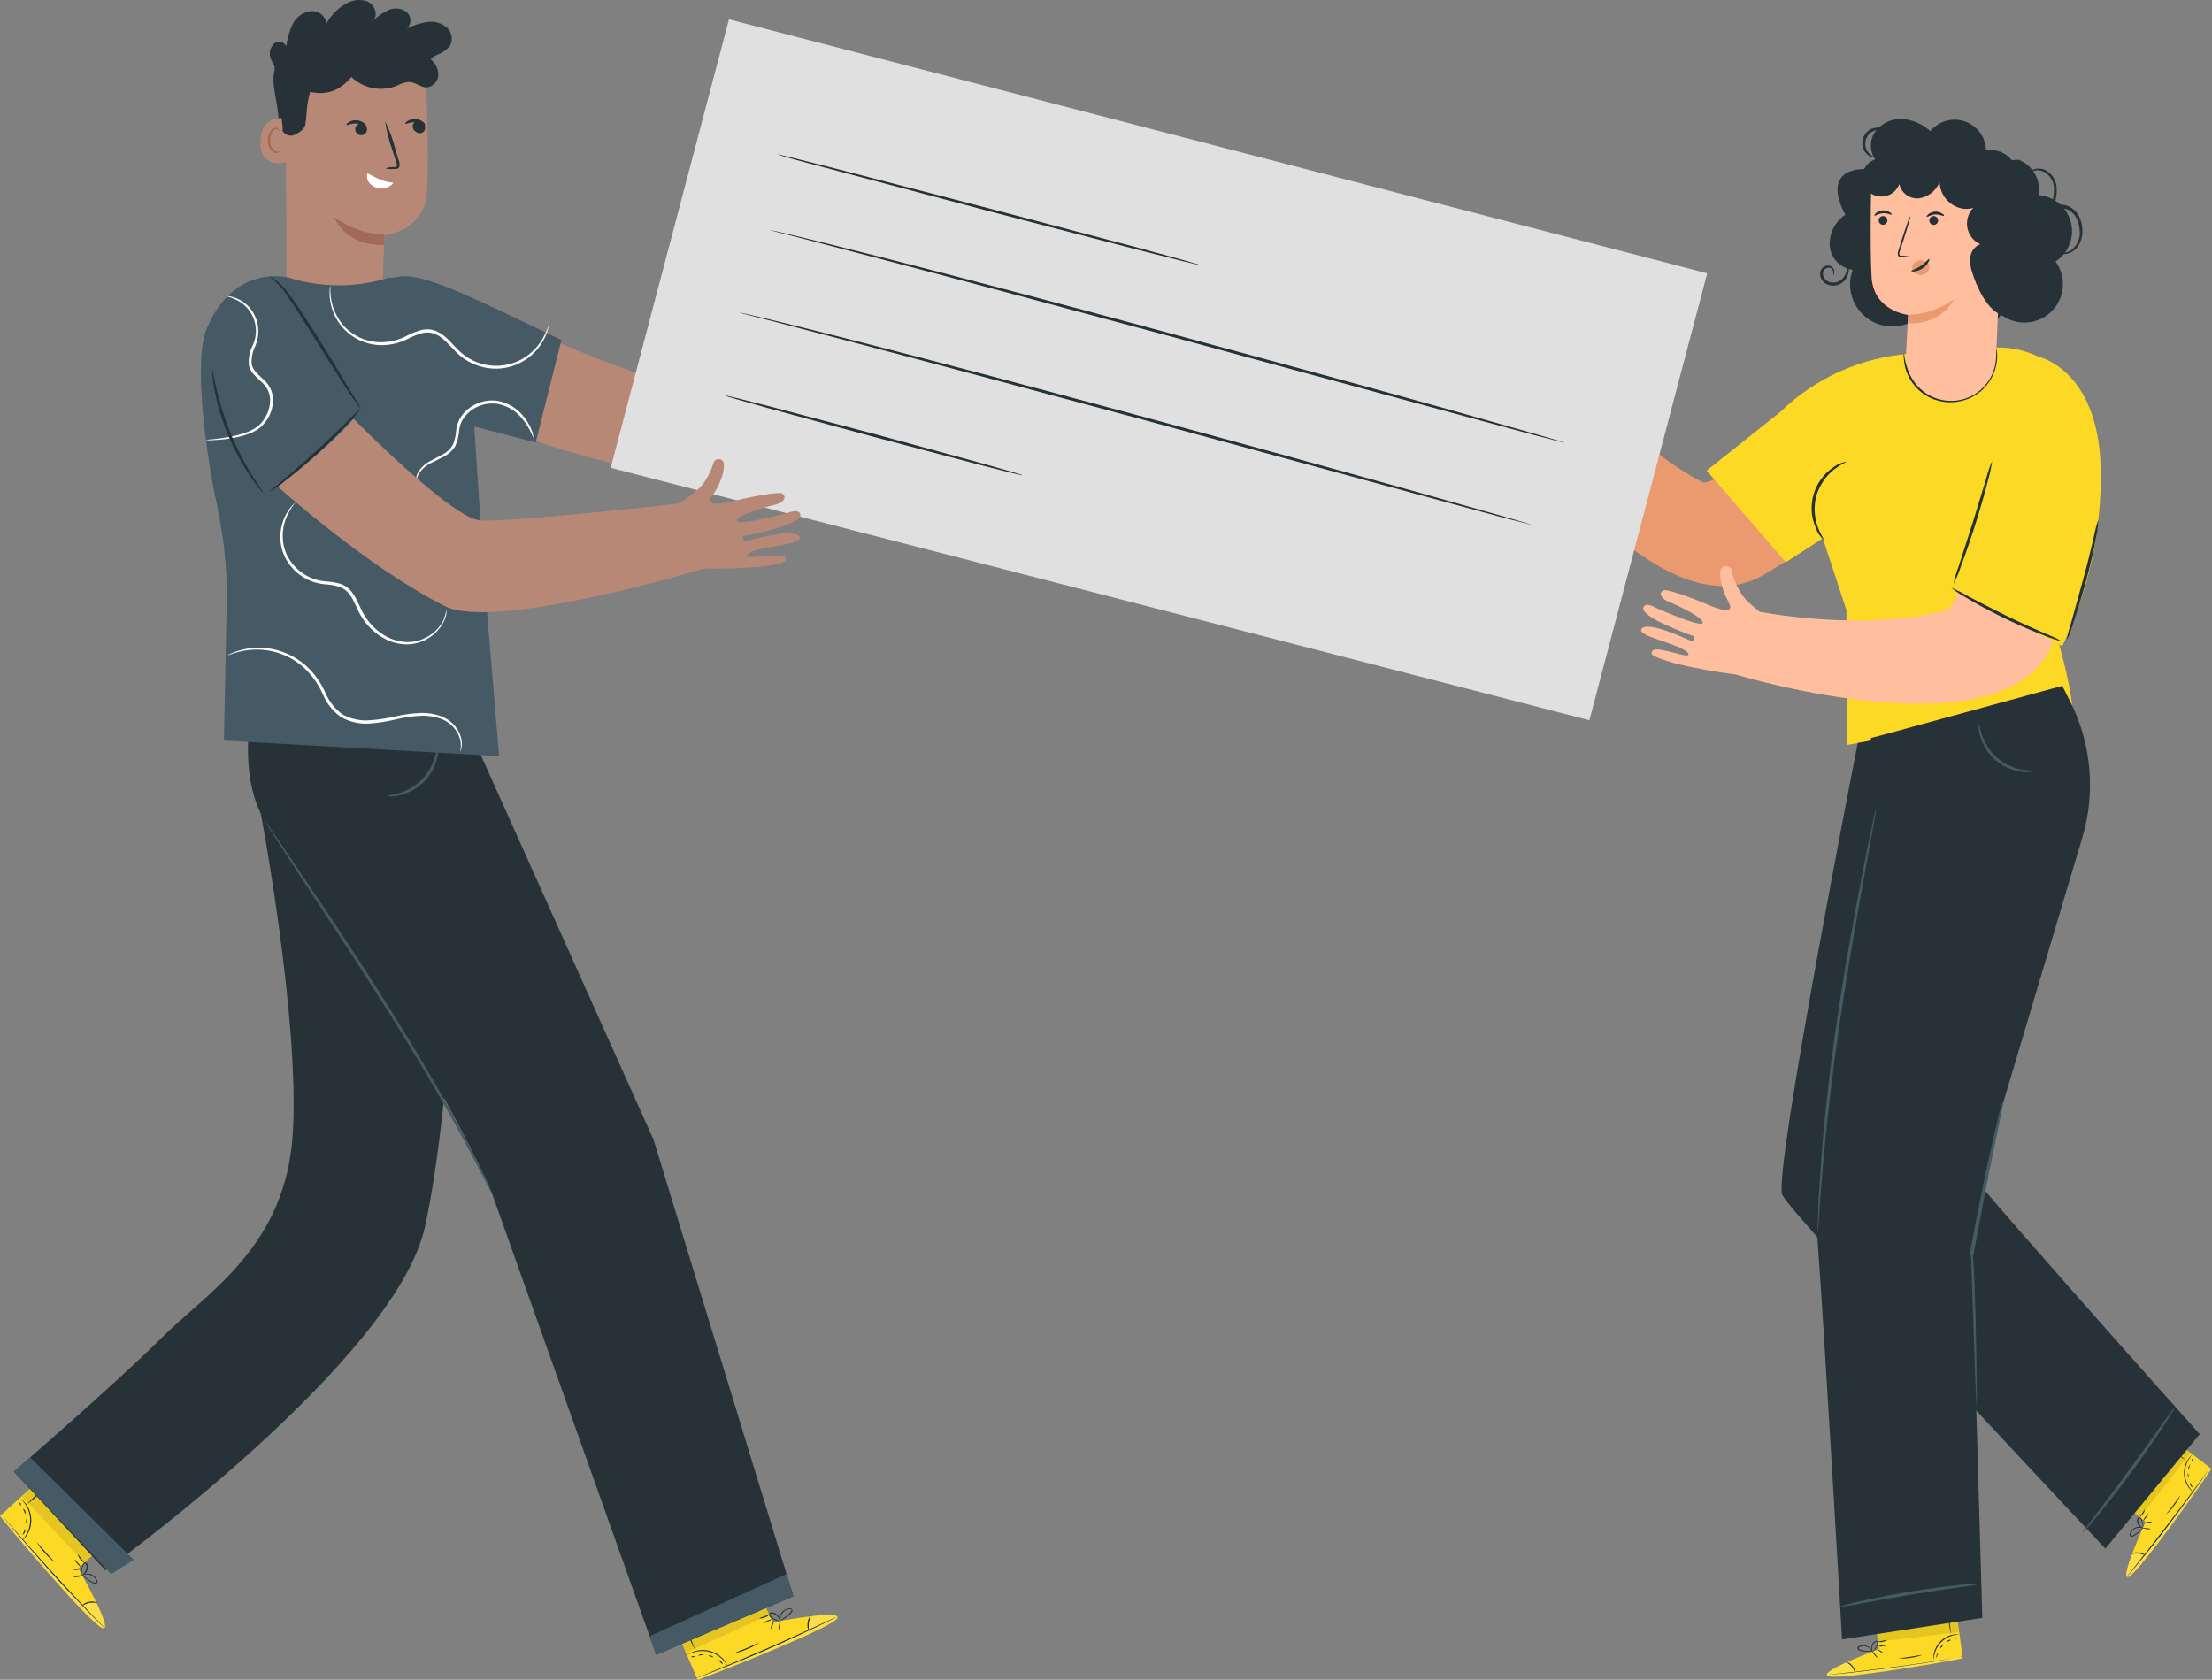 <svg width="158" height="120" viewBox="0 0 158 120" fill="none" xmlns="http://www.w3.org/2000/svg">
<rect x="0" y="0" width="158" height="120" fill="#808080" stroke="none"/>
<path d="M134.861 34.854L130.112 28.921C130.112 28.921 122.448 34.9 121.605 34.445C116.793 31.917 112.904 27.282 111.586 25.597C111.539 25.294 111.493 24.931 111.455 24.506C111.427 24.137 111.462 23.767 111.556 23.41C111.658 22.969 111.82 22.544 112.036 22.146C112.093 22.078 112.126 21.994 112.132 21.906C112.138 21.818 112.116 21.731 112.069 21.656C112.023 21.581 111.954 21.522 111.872 21.489C111.791 21.455 111.701 21.448 111.615 21.468C111.253 21.594 110.574 22.538 110.351 23.874C110.128 25.209 109.087 23.351 108.666 22.681C108.244 22.011 106.955 19.993 106.652 19.951C106.209 19.892 106.062 20.372 106.475 21.017C106.888 21.662 107.97 23.743 107.608 23.933C107.246 24.122 105.286 20.68 105.286 20.68C105.286 20.68 104.987 19.879 104.557 20.086C103.786 20.461 106.142 23.962 106.373 24.299C106.534 24.527 106.146 24.746 105.986 24.493C105.826 24.24 104.111 21.017 103.319 21.392C102.712 21.674 105.227 24.291 105.215 25.155C105.202 26.018 103.508 22.976 102.94 23.275C102.729 23.385 102.586 23.499 103.808 25.104C104.733 26.223 105.717 27.292 106.757 28.306C106.757 28.306 118.087 45.721 125.958 41.073C134.305 36.118 134.861 34.854 134.861 34.854Z" fill="#EB996E"/>
<path d="M153.257 108.716L150.805 106.812L154.336 102.177L157.955 104.92L157.753 105.223C156.851 106.551 153.063 111.914 152.153 112.567C151.142 113.326 153.257 108.716 153.257 108.716Z" fill="#FCD924"/>
<g opacity="0.4">
<path opacity="0.4" d="M152.292 111.03C152.292 111.03 151.635 112.715 151.993 112.715C152.351 112.715 156.383 107.444 157.955 104.958L157.845 104.891L153.211 111.08C153.211 111.08 152.507 110.768 152.292 111.03Z" fill="white"/>
</g>
<path d="M157.9 104.806L157.845 104.891L157.685 105.131L157.083 105.999C156.564 106.728 155.819 107.722 155.01 108.809C154.201 109.896 153.413 110.857 152.848 111.548C152.583 111.868 152.355 112.138 152.174 112.361L151.984 112.576L151.917 112.652C151.917 112.652 151.917 112.622 151.972 112.567L152.153 112.344L152.81 111.501C153.366 110.806 154.129 109.837 154.955 108.75C155.781 107.663 156.514 106.677 157.062 105.957L157.685 105.114L157.858 104.882C157.875 104.832 157.896 104.802 157.9 104.806Z" fill="#263238"/>
<path d="M153.27 111.126C153.103 111.057 152.929 111.008 152.751 110.979C152.571 110.972 152.39 110.984 152.212 111.017C152.374 110.915 152.567 110.876 152.755 110.907C152.949 110.911 153.133 110.99 153.27 111.126Z" fill="#263238"/>
<path d="M153.628 109.235C153.628 109.235 153.497 109.26 153.341 109.235C153.185 109.209 153.055 109.192 153.059 109.171C153.153 109.151 153.251 109.151 153.345 109.171C153.443 109.17 153.54 109.191 153.628 109.235Z" fill="#263238"/>
<path d="M153.708 108.716C153.708 108.716 153.607 108.771 153.476 108.796C153.345 108.822 153.232 108.826 153.227 108.796C153.223 108.767 153.328 108.742 153.463 108.716C153.598 108.691 153.703 108.691 153.708 108.716Z" fill="#263238"/>
<path d="M153.455 108.139C153.422 108.237 153.369 108.328 153.299 108.405C153.198 108.539 153.105 108.641 153.088 108.628C153.121 108.53 153.174 108.439 153.244 108.362C153.345 108.228 153.438 108.131 153.455 108.139Z" fill="#263238"/>
<path d="M153.206 107.823C153.206 107.823 153.206 107.987 153.08 108.152C152.953 108.316 152.844 108.417 152.831 108.405C152.886 108.302 152.949 108.205 153.021 108.114C153.077 108.013 153.139 107.916 153.206 107.823Z" fill="#263238"/>
<path d="M153.097 109.083C153.039 109.194 152.962 109.294 152.869 109.378C152.774 109.476 152.67 109.565 152.557 109.643C152.492 109.692 152.421 109.733 152.347 109.765C152.298 109.785 152.244 109.785 152.195 109.765C152.17 109.753 152.149 109.733 152.134 109.71C152.12 109.686 152.111 109.659 152.111 109.631C152.131 109.53 152.174 109.436 152.236 109.354C152.297 109.272 152.376 109.205 152.467 109.157C152.558 109.11 152.658 109.083 152.76 109.079C152.863 109.075 152.965 109.093 153.059 109.133C153.118 109.159 153.147 109.184 153.143 109.188C153.028 109.149 152.906 109.132 152.785 109.138C152.656 109.143 152.531 109.187 152.427 109.264C152.363 109.306 152.307 109.36 152.265 109.424C152.222 109.488 152.193 109.559 152.178 109.635C152.178 109.711 152.246 109.736 152.317 109.706C152.387 109.676 152.454 109.638 152.515 109.593C152.626 109.519 152.732 109.437 152.831 109.348C153 109.188 153.088 109.079 153.097 109.083Z" fill="#263238"/>
<path d="M153.055 109.171C152.965 109.161 152.882 109.117 152.823 109.049C152.75 108.982 152.696 108.896 152.667 108.801C152.642 108.742 152.632 108.678 152.638 108.614C152.645 108.551 152.668 108.49 152.705 108.438C152.733 108.413 152.77 108.399 152.808 108.399C152.846 108.399 152.883 108.413 152.911 108.438C152.953 108.482 152.984 108.533 153.004 108.59C153.041 108.679 153.065 108.772 153.076 108.868C153.098 108.954 153.098 109.044 153.076 109.129C153.076 109.129 153.076 109.032 153.038 108.876C153.018 108.787 152.99 108.699 152.953 108.615C152.924 108.527 152.831 108.413 152.76 108.48C152.737 108.526 152.726 108.575 152.726 108.626C152.726 108.676 152.737 108.726 152.76 108.771C152.783 108.857 152.827 108.936 152.886 109.003C152.936 109.065 152.993 109.121 153.055 109.171Z" fill="#263238"/>
<path d="M156.577 103.934C156.577 103.934 156.463 104.056 156.328 104.284C156.153 104.581 156.061 104.92 156.063 105.265C156.074 105.609 156.179 105.942 156.366 106.23C156.51 106.454 156.64 106.563 156.628 106.572C156.594 106.552 156.563 106.528 156.535 106.5C156.457 106.427 156.387 106.346 156.324 106.26C156.12 105.968 156.006 105.622 155.996 105.265C155.989 104.908 156.09 104.557 156.286 104.258C156.342 104.168 156.408 104.084 156.484 104.01C156.526 103.955 156.577 103.93 156.577 103.934Z" fill="#263238"/>
<path d="M154.272 102.944C154.613 103.152 154.941 103.382 155.254 103.631C155.582 103.857 155.894 104.105 156.189 104.372C156.189 104.372 155.743 104.077 155.212 103.685C154.885 103.456 154.572 103.208 154.272 102.944Z" fill="#263238"/>
<path d="M155.734 106.837C155.617 107.097 155.467 107.34 155.288 107.562C155.127 107.798 154.934 108.011 154.715 108.194C154.715 108.194 154.951 107.895 155.229 107.52C155.507 107.145 155.734 106.824 155.734 106.837Z" fill="#263238"/>
<path d="M156.434 105.927C156.455 105.927 156.48 106.003 156.526 106.087C156.573 106.171 156.619 106.235 156.607 106.247C156.594 106.26 156.514 106.218 156.463 106.121C156.413 106.024 156.417 105.931 156.434 105.927Z" fill="#263238"/>
<path d="M156.27 105.261C156.291 105.261 156.316 105.329 156.328 105.413C156.341 105.497 156.328 105.569 156.328 105.569C156.328 105.569 156.286 105.506 156.274 105.421C156.261 105.337 156.253 105.265 156.27 105.261Z" fill="#263238"/>
<path d="M156.451 104.625C156.451 104.625 156.413 104.701 156.387 104.789C156.362 104.878 156.358 104.954 156.337 104.954C156.316 104.954 156.282 104.874 156.337 104.768C156.392 104.663 156.438 104.612 156.451 104.625Z" fill="#263238"/>
<path d="M156.623 104.208C156.623 104.208 156.623 104.258 156.623 104.309C156.623 104.36 156.581 104.393 156.56 104.389C156.539 104.385 156.539 104.338 156.56 104.288C156.581 104.237 156.602 104.204 156.623 104.208Z" fill="#263238"/>
<g opacity="0.3">
<path opacity="0.3" d="M156.434 103.846L152.831 108.405L152.279 107.971L156.168 103.584L156.434 103.846Z" fill="black"/>
</g>
<path d="M134.208 117.809L133.816 114.729L139.58 113.962L140.199 118.462L139.845 118.534C138.265 118.833 131.798 119.95 130.69 119.768C129.455 119.566 134.208 117.809 134.208 117.809Z" fill="#FCD924"/>
<g opacity="0.4">
<path opacity="0.4" d="M131.899 118.753C131.899 118.753 130.247 119.478 130.5 119.73C130.753 119.983 137.33 119.103 140.191 118.466L140.166 118.34L132.497 119.431C132.497 119.431 132.236 118.723 131.899 118.753Z" fill="white"/>
</g>
<path d="M140.262 118.319L140.166 118.344L139.883 118.399L138.843 118.584C137.962 118.732 136.736 118.926 135.392 119.107C134.048 119.288 132.813 119.427 131.924 119.528L130.871 119.625L130.584 119.646H130.483H130.584L130.866 119.612L131.92 119.494C132.805 119.393 134.027 119.25 135.379 119.073C136.732 118.896 137.949 118.706 138.834 118.567L139.879 118.403L140.161 118.361C140.193 118.342 140.227 118.328 140.262 118.319Z" fill="#263238"/>
<path d="M132.518 119.515C132.448 119.35 132.36 119.191 132.257 119.044C132.13 118.91 131.989 118.791 131.836 118.69C132.024 118.732 132.19 118.841 132.303 118.997C132.437 119.137 132.514 119.322 132.518 119.515Z" fill="#263238"/>
<path d="M134.102 118.428C134.019 118.378 133.947 118.311 133.892 118.23C133.791 118.108 133.719 117.999 133.736 117.986C133.753 117.973 133.845 118.062 133.946 118.184C134.048 118.306 134.119 118.407 134.102 118.428Z" fill="#263238"/>
<path d="M134.536 118.117C134.536 118.117 134.427 118.083 134.317 118.007C134.208 117.931 134.123 117.86 134.136 117.843C134.149 117.826 134.246 117.876 134.355 117.952C134.465 118.028 134.549 118.1 134.536 118.117Z" fill="#263238"/>
<path d="M134.76 117.535C134.668 117.582 134.567 117.608 134.465 117.611C134.364 117.636 134.258 117.636 134.157 117.611C134.25 117.565 134.352 117.539 134.456 117.535C134.556 117.51 134.66 117.51 134.76 117.535Z" fill="#263238"/>
<path d="M134.81 117.143C134.72 117.224 134.606 117.274 134.486 117.287C134.372 117.325 134.249 117.325 134.136 117.287C134.246 117.253 134.359 117.23 134.473 117.219C134.583 117.185 134.696 117.16 134.81 117.143Z" fill="#263238"/>
<path d="M133.824 117.948C133.705 117.987 133.579 118.004 133.454 117.999C133.312 118 133.171 117.987 133.032 117.961C132.95 117.952 132.869 117.932 132.792 117.902C132.746 117.88 132.708 117.843 132.687 117.796C132.676 117.77 132.674 117.741 132.68 117.713C132.686 117.686 132.7 117.66 132.72 117.641C132.806 117.585 132.904 117.55 133.005 117.536C133.106 117.522 133.21 117.531 133.307 117.561C133.405 117.592 133.495 117.644 133.57 117.713C133.646 117.782 133.705 117.866 133.744 117.961C133.759 117.991 133.766 118.024 133.765 118.058C133.711 117.949 133.64 117.849 133.555 117.763C133.457 117.677 133.337 117.622 133.209 117.603C133.063 117.576 132.911 117.608 132.788 117.691C132.733 117.742 132.767 117.809 132.834 117.839C132.907 117.865 132.982 117.884 133.058 117.898C133.187 117.925 133.318 117.942 133.449 117.948C133.698 117.957 133.824 117.94 133.824 117.948Z" fill="#263238"/>
<path d="M133.748 117.986C133.694 117.914 133.667 117.824 133.673 117.733C133.668 117.635 133.69 117.538 133.736 117.451C133.759 117.391 133.797 117.339 133.847 117.298C133.896 117.258 133.955 117.231 134.018 117.219C134.057 117.222 134.093 117.24 134.119 117.269C134.145 117.298 134.158 117.336 134.157 117.375C134.156 117.435 134.141 117.494 134.115 117.548C134.077 117.636 134.029 117.72 133.972 117.796C133.871 117.927 133.782 117.982 133.778 117.973C133.774 117.965 133.841 117.898 133.93 117.767C133.979 117.691 134.022 117.611 134.056 117.527C134.094 117.438 134.111 117.295 134.018 117.291C133.925 117.287 133.841 117.4 133.795 117.48C133.75 117.558 133.724 117.644 133.719 117.733C133.72 117.818 133.73 117.903 133.748 117.986Z" fill="#263238"/>
<path d="M139.934 116.76C139.934 116.76 139.765 116.76 139.512 116.831C139.179 116.916 138.876 117.091 138.636 117.337C138.4 117.588 138.237 117.898 138.164 118.235C138.109 118.496 138.126 118.656 138.109 118.656C138.104 118.618 138.104 118.58 138.109 118.542C138.098 118.436 138.098 118.328 138.109 118.222C138.166 117.869 138.329 117.541 138.576 117.282C138.824 117.024 139.145 116.848 139.496 116.777C139.6 116.756 139.705 116.744 139.812 116.743C139.853 116.74 139.895 116.746 139.934 116.76Z" fill="#263238"/>
<path d="M139.015 114.438C139.175 115.219 139.29 116.008 139.361 116.802C139.271 116.414 139.202 116.022 139.154 115.626C139.083 115.234 139.037 114.837 139.015 114.438Z" fill="#263238"/>
<path d="M137.3 118.23C137.029 118.333 136.746 118.4 136.458 118.428C136.18 118.481 135.896 118.495 135.615 118.471C135.615 118.471 135.994 118.424 136.458 118.357C136.921 118.289 137.296 118.209 137.3 118.23Z" fill="#263238"/>
<path d="M138.43 118.079C138.43 118.079 138.43 118.163 138.383 118.251C138.337 118.34 138.345 118.424 138.328 118.424C138.312 118.424 138.286 118.34 138.328 118.235C138.371 118.129 138.417 118.066 138.43 118.079Z" fill="#263238"/>
<path d="M138.788 117.493C138.788 117.493 138.788 117.569 138.72 117.636C138.653 117.704 138.615 117.75 138.598 117.737C138.581 117.725 138.598 117.662 138.666 117.594C138.733 117.527 138.771 117.48 138.788 117.493Z" fill="#263238"/>
<path d="M139.365 117.169C139.365 117.169 139.285 117.198 139.205 117.24C139.125 117.282 139.07 117.333 139.053 117.32C139.036 117.308 139.074 117.223 139.171 117.177C139.268 117.131 139.365 117.143 139.365 117.169Z" fill="#263238"/>
<path d="M139.782 116.996C139.782 116.996 139.782 117.046 139.715 117.072C139.647 117.097 139.626 117.101 139.618 117.072C139.609 117.042 139.618 117.021 139.681 116.996C139.744 116.971 139.774 116.979 139.782 116.996Z" fill="#263238"/>
<g opacity="0.3">
<path opacity="0.3" d="M139.904 116.604L134.136 117.278L134.052 116.583L139.841 115.85L139.904 116.604Z" fill="black"/>
</g>
<path d="M142.298 24.843C143.201 24.778 144.108 24.904 144.959 25.213C145.811 25.521 146.588 26.005 147.24 26.634L148.428 32.49L146.393 40.698C145.795 43.1 147.543 46.454 148.011 50.389L131.932 53.216L131.886 43.58L130.201 38.452L127.555 40.167L121.904 33.619L127.146 29.444C129.665 26.991 132.972 25.511 136.479 25.264" fill="#FCD924"/>
<path d="M131.886 32.983C131.886 33.017 131.536 33.143 131.043 33.51C130.426 33.991 129.972 34.652 129.746 35.402C129.541 36.159 129.581 36.961 129.859 37.694C130.07 38.258 130.314 38.558 130.281 38.579C130.018 38.354 129.82 38.063 129.708 37.736C129.368 36.976 129.309 36.121 129.54 35.322C129.772 34.523 130.279 33.831 130.972 33.371C131.239 33.167 131.553 33.033 131.886 32.983Z" fill="#263238"/>
<path d="M135.998 25.213C136.044 25.745 136.187 26.263 136.42 26.743C136.681 27.251 137.065 27.685 137.536 28.007C138.123 28.385 138.816 28.565 139.513 28.521C140.209 28.477 140.874 28.212 141.409 27.763C141.837 27.385 142.163 26.905 142.357 26.368C142.521 25.863 142.592 25.331 142.567 24.801C142.619 24.935 142.648 25.078 142.651 25.222C142.677 25.624 142.627 26.027 142.504 26.41C142.32 26.985 141.987 27.502 141.539 27.906C140.977 28.395 140.269 28.686 139.524 28.732C138.78 28.779 138.042 28.578 137.423 28.163C136.929 27.816 136.535 27.345 136.281 26.798C136.11 26.434 136.011 26.041 135.99 25.639C135.963 25.498 135.966 25.353 135.998 25.213Z" fill="#263238"/>
<path d="M120.564 46.643C120.114 46.016 116.962 45.48 117.232 44.958C117.577 44.267 120.493 45.666 120.75 45.767C121.007 45.868 121.146 45.497 120.91 45.417C120.573 45.308 117.059 44.044 117.396 43.365C117.581 42.99 118.239 43.407 118.239 43.407C118.239 43.407 121.445 44.831 121.609 44.507C121.774 44.183 119.903 43.273 119.254 43.016C118.605 42.758 118.47 42.35 118.812 42.173C119.043 42.042 121.041 42.788 121.673 43.062C122.305 43.336 124.036 44.107 123.476 43.024L123.451 42.973C122.873 41.924 122.776 40.926 122.945 40.618C122.989 40.556 123.05 40.507 123.12 40.477C123.19 40.446 123.267 40.435 123.343 40.445C123.419 40.455 123.49 40.486 123.55 40.533C123.61 40.581 123.656 40.643 123.682 40.715C123.71 40.766 123.725 40.822 123.729 40.879C123.729 40.909 123.729 40.943 123.729 40.972C123.845 41.365 124.002 41.745 124.196 42.105C124.366 42.432 124.588 42.728 124.854 42.982C125.166 43.273 125.444 43.513 125.696 43.706C127.803 44.086 133.812 44.937 139.074 43.593C140.026 43.348 143.397 32.684 143.397 32.684L149.831 35.815C149.57 37.079 148.411 40.239 146.734 45.581C143.991 54.303 123.982 48.185 123.982 48.185L123.805 48.164C122.387 47.977 120.98 47.714 119.591 47.377C117.88 46.875 117.906 46.719 118.007 46.534C118.234 45.99 121.019 47.275 120.564 46.643Z" fill="#FFBE9D"/>
<path d="M139.534 41.722C139.626 41.278 139.754 40.843 139.917 40.42L140.916 37.315C141.278 36.127 141.607 35.052 141.872 34.193C141.982 33.761 142.122 33.339 142.293 32.928C142.237 33.378 142.144 33.822 142.015 34.256C141.809 35.069 141.501 36.181 141.118 37.399C140.734 38.617 140.351 39.712 140.052 40.492C139.913 40.915 139.739 41.327 139.534 41.722Z" fill="#263238"/>
<path d="M145.458 25.441C145.458 25.441 149.873 26.229 150.05 33.447C150.141 37.84 149.202 42.194 147.307 46.159L139.534 42.089C141.279 38.597 142.592 34.905 143.444 31.096L145.454 25.437L145.458 25.441Z" fill="#FCD924"/>
<path d="M139.373 41.983C139.77 42.149 140.155 42.343 140.524 42.565C141.227 42.935 142.209 43.445 143.288 43.976C144.366 44.507 145.395 44.95 146.111 45.27C146.513 45.421 146.903 45.603 147.278 45.813C146.858 45.719 146.447 45.585 146.052 45.413C145.306 45.131 144.286 44.701 143.191 44.174C142.095 43.648 141.13 43.108 140.448 42.7C140.068 42.496 139.708 42.256 139.373 41.983Z" fill="#263238"/>
<path d="M149.886 37.108C149.871 37.547 149.815 37.983 149.718 38.41C149.574 39.206 149.334 40.302 149.01 41.495C148.685 42.687 148.344 43.757 148.087 44.524C147.967 44.945 147.81 45.356 147.619 45.75C147.69 45.32 147.797 44.898 147.939 44.486L148.782 41.444C149.107 40.256 149.372 39.173 149.553 38.385C149.633 37.952 149.744 37.525 149.886 37.108Z" fill="#263238"/>
<path d="M144.185 11.41C144.678 11.604 145.091 11.96 145.353 12.419C145.616 12.879 145.714 13.415 145.63 13.938C146.168 13.982 146.678 14.193 147.089 14.541C147.5 14.89 147.792 15.358 147.924 15.88C148.056 16.403 148.021 16.954 147.824 17.455C147.628 17.957 147.279 18.385 146.827 18.678C147.216 19.214 147.398 19.872 147.341 20.532C147.284 21.191 146.99 21.808 146.515 22.269C146.04 22.73 145.415 23.004 144.754 23.041C144.093 23.078 143.441 22.875 142.917 22.471C142.658 22.946 142.261 23.331 141.777 23.575C141.294 23.819 140.748 23.91 140.212 23.836C139.134 23.664 138.163 23.087 137.498 22.222C137.046 22.773 136.414 23.146 135.713 23.275C135.013 23.404 134.289 23.282 133.67 22.928C133.052 22.575 132.578 22.014 132.333 21.345C132.088 20.676 132.088 19.942 132.333 19.273C131.903 19.218 131.505 19.017 131.206 18.703C130.907 18.389 130.726 17.981 130.694 17.549C130.674 17.116 130.767 16.684 130.962 16.297C131.158 15.91 131.45 15.579 131.81 15.337C131.81 15.337 129.703 11.832 133.694 12.08" fill="#263238"/>
<path d="M142.576 25.568L143.094 13.277L138.164 9.544L133.685 11.735C133.685 11.735 133.538 17.36 133.685 19.799C133.833 22.239 136.293 22.496 136.293 22.496C136.293 22.496 136.222 23.844 136.146 25.26C136.103 26.101 136.391 26.924 136.949 27.555C137.507 28.185 138.29 28.571 139.129 28.631C139.558 28.663 139.989 28.608 140.396 28.471C140.804 28.333 141.179 28.115 141.501 27.829C141.822 27.543 142.083 27.196 142.268 26.807C142.452 26.419 142.557 25.997 142.576 25.568Z" fill="#FFBE9D"/>
<path d="M134.191 15.746C134.191 15.807 134.209 15.868 134.243 15.919C134.278 15.97 134.326 16.01 134.383 16.034C134.44 16.058 134.503 16.064 134.563 16.052C134.624 16.04 134.68 16.01 134.723 15.966C134.767 15.923 134.796 15.867 134.808 15.807C134.82 15.746 134.814 15.684 134.791 15.627C134.767 15.57 134.727 15.521 134.676 15.487C134.625 15.452 134.564 15.434 134.503 15.434C134.42 15.434 134.341 15.467 134.282 15.525C134.224 15.584 134.191 15.663 134.191 15.746Z" fill="#263238"/>
<path d="M133.888 15.405C133.93 15.447 134.161 15.253 134.494 15.232C134.827 15.211 135.084 15.375 135.118 15.333C135.152 15.291 135.093 15.236 134.983 15.16C134.835 15.063 134.659 15.018 134.482 15.03C134.306 15.041 134.138 15.107 134.001 15.219C133.9 15.312 133.871 15.388 133.888 15.405Z" fill="#263238"/>
<path d="M137.806 15.746C137.805 15.809 137.823 15.87 137.857 15.923C137.891 15.975 137.94 16.016 137.998 16.041C138.056 16.065 138.119 16.072 138.181 16.061C138.243 16.049 138.299 16.019 138.344 15.975C138.389 15.931 138.419 15.875 138.432 15.813C138.444 15.752 138.438 15.688 138.414 15.63C138.391 15.572 138.35 15.523 138.298 15.488C138.246 15.453 138.185 15.434 138.122 15.434C138.039 15.434 137.959 15.467 137.9 15.525C137.841 15.584 137.807 15.663 137.806 15.746Z" fill="#263238"/>
<path d="M137.616 15.493C137.658 15.535 137.89 15.337 138.223 15.32C138.556 15.303 138.813 15.464 138.847 15.417C138.88 15.371 138.847 15.325 138.712 15.249C138.564 15.151 138.387 15.105 138.21 15.118C138.034 15.13 137.866 15.196 137.73 15.308C137.616 15.396 137.616 15.476 137.616 15.493Z" fill="#263238"/>
<path d="M136.31 22.496C137.47 22.449 138.591 22.07 139.542 21.405C139.542 21.405 138.724 23.2 136.276 23.09L136.31 22.496Z" fill="#EB996E"/>
<path d="M136.403 18.333C136.222 18.29 136.037 18.267 135.851 18.266C135.767 18.266 135.683 18.266 135.666 18.186C135.653 18.092 135.669 17.996 135.712 17.912C135.784 17.692 135.86 17.461 135.944 17.216C136.104 16.719 136.239 16.268 136.331 15.952C136.394 15.778 136.436 15.597 136.458 15.413C136.363 15.572 136.291 15.744 136.243 15.923C136.125 16.247 135.973 16.69 135.822 17.187L135.602 17.886C135.553 17.997 135.541 18.122 135.569 18.24C135.582 18.27 135.602 18.295 135.627 18.316C135.652 18.336 135.681 18.351 135.712 18.358C135.759 18.366 135.808 18.366 135.855 18.358C136.038 18.372 136.222 18.364 136.403 18.333Z" fill="#263238"/>
<path d="M134.755 9.367C134.587 9.326 134.417 9.297 134.246 9.278C134.054 9.274 133.865 9.325 133.701 9.426C133.538 9.527 133.408 9.673 133.326 9.847C133.245 10.02 133.215 10.214 133.241 10.404C133.268 10.594 133.349 10.772 133.474 10.917C133.673 11.149 133.871 11.212 133.858 11.246C133.845 11.28 133.626 11.246 133.365 11.023C133.236 10.898 133.138 10.744 133.081 10.573C133.024 10.403 133.009 10.222 133.037 10.044C133.065 9.867 133.136 9.699 133.243 9.554C133.35 9.41 133.49 9.294 133.651 9.215C133.84 9.129 134.049 9.099 134.254 9.126C134.616 9.177 134.772 9.35 134.755 9.367Z" fill="#263238"/>
<path d="M130.925 19.648C130.925 19.648 130.959 19.576 130.955 19.458C130.953 19.379 130.924 19.304 130.874 19.243C130.823 19.183 130.754 19.141 130.677 19.125C130.621 19.119 130.565 19.123 130.511 19.139C130.457 19.155 130.407 19.181 130.363 19.216C130.32 19.252 130.284 19.295 130.257 19.345C130.231 19.394 130.214 19.448 130.209 19.504C130.204 19.65 130.248 19.793 130.335 19.91C130.421 20.027 130.545 20.111 130.685 20.149C130.829 20.192 130.981 20.2 131.128 20.171C131.275 20.141 131.412 20.076 131.528 19.98C131.723 19.816 131.854 19.587 131.899 19.336C131.924 19.255 131.931 19.17 131.92 19.087C131.909 19.003 131.88 18.923 131.836 18.851C131.764 18.754 131.688 18.742 131.692 18.725C131.696 18.708 131.781 18.691 131.899 18.792C131.967 18.868 132.017 18.958 132.044 19.056C132.071 19.154 132.075 19.257 132.055 19.357C132.023 19.656 131.884 19.933 131.663 20.136C131.521 20.26 131.351 20.345 131.167 20.383C130.983 20.421 130.793 20.412 130.614 20.355C130.427 20.302 130.265 20.185 130.154 20.025C130.043 19.866 129.991 19.673 130.007 19.479C130.019 19.394 130.049 19.313 130.095 19.24C130.141 19.168 130.201 19.106 130.272 19.058C130.398 18.979 130.549 18.953 130.694 18.986C130.755 19.002 130.812 19.03 130.861 19.069C130.911 19.108 130.951 19.158 130.98 19.214C131.022 19.294 131.037 19.386 131.022 19.475C131.014 19.614 130.934 19.66 130.925 19.648Z" fill="#263238"/>
<path d="M146.591 17.507C146.658 17.633 146.747 17.747 146.852 17.844C146.978 17.951 147.132 18.018 147.295 18.038C147.51 18.062 147.727 18.011 147.91 17.895C148.141 17.729 148.322 17.503 148.434 17.242C148.545 16.98 148.583 16.693 148.542 16.412C148.523 16.074 148.421 15.747 148.243 15.459C148.15 15.311 148.027 15.183 147.882 15.084C147.737 14.986 147.573 14.918 147.4 14.886C147.239 14.85 147.071 14.854 146.911 14.898C146.752 14.942 146.606 15.025 146.486 15.139L145.951 15.691L146.313 15.017C146.617 14.51 146.754 13.921 146.705 13.332C146.681 13.105 146.601 12.888 146.471 12.701C146.342 12.514 146.167 12.363 145.963 12.261C145.825 12.2 145.675 12.168 145.523 12.168C145.371 12.168 145.221 12.2 145.083 12.261C144.889 12.358 144.817 12.468 144.8 12.455C144.784 12.443 144.847 12.325 145.045 12.198C145.189 12.111 145.352 12.059 145.52 12.044C145.688 12.03 145.857 12.053 146.014 12.114C146.249 12.217 146.453 12.379 146.607 12.584C146.76 12.789 146.858 13.031 146.89 13.285C146.956 13.911 146.82 14.541 146.503 15.084L146.33 14.962C146.474 14.822 146.651 14.719 146.844 14.663C147.037 14.606 147.241 14.598 147.438 14.638C147.64 14.675 147.832 14.755 148.001 14.872C148.17 14.989 148.313 15.14 148.42 15.316C148.616 15.634 148.727 15.996 148.744 16.369C148.766 16.706 148.707 17.043 148.571 17.351C148.452 17.625 148.246 17.853 147.986 18C147.771 18.126 147.519 18.173 147.274 18.131C147.092 18.095 146.925 18.007 146.793 17.878C146.578 17.705 146.583 17.503 146.591 17.507Z" fill="#263238"/>
<path d="M144.156 15.872C144.466 15.085 144.559 14.23 144.425 13.395C144.372 12.696 144.124 12.026 143.709 11.461C143.497 11.182 143.212 10.968 142.885 10.843C142.558 10.718 142.203 10.687 141.859 10.753C141.851 10.294 141.701 9.848 141.432 9.476C141.162 9.104 140.784 8.824 140.35 8.674C139.916 8.523 139.447 8.509 139.004 8.634C138.562 8.758 138.169 9.016 137.878 9.371C137.339 8.867 136.645 8.561 135.91 8.503C135.545 8.478 135.18 8.541 134.846 8.688C134.511 8.835 134.217 9.06 133.989 9.346C133.767 9.637 133.644 9.992 133.635 10.358C133.627 10.724 133.734 11.083 133.942 11.385C133.724 11.46 133.528 11.588 133.373 11.759C133.218 11.929 133.109 12.136 133.056 12.361C133.002 12.585 133.007 12.819 133.068 13.042C133.13 13.264 133.247 13.467 133.408 13.632C133.569 13.796 133.77 13.918 133.99 13.984C134.211 14.05 134.445 14.06 134.671 14.011C134.896 13.963 135.106 13.858 135.28 13.707C135.454 13.556 135.586 13.363 135.666 13.146C135.735 13.463 135.919 13.743 136.183 13.932C136.447 14.12 136.772 14.204 137.094 14.166C137.415 14.114 137.717 13.979 137.971 13.776C138.224 13.573 138.422 13.309 138.543 13.007C138.558 13.476 138.738 13.926 139.052 14.275C139.366 14.624 139.793 14.851 140.258 14.916C140.489 14.938 140.723 14.915 140.945 14.848C140.767 15.036 140.635 15.264 140.563 15.512C140.49 15.761 140.478 16.023 140.527 16.277C140.576 16.532 140.685 16.77 140.845 16.974C141.005 17.178 141.211 17.34 141.447 17.448C141.267 17.515 141.109 17.628 140.987 17.776C140.866 17.924 140.786 18.102 140.755 18.291C140.694 18.667 140.729 19.052 140.857 19.412C141.168 20.456 141.906 22.079 142.917 22.487C143.928 22.896 145.213 21.944 145.74 20.987L144.156 15.872Z" fill="#263238"/>
<path d="M137.616 18.75C137.549 18.691 137.47 18.647 137.384 18.62C137.298 18.593 137.208 18.584 137.119 18.594C137.03 18.605 136.944 18.635 136.867 18.682C136.79 18.728 136.724 18.79 136.672 18.864C136.603 18.955 136.57 19.07 136.58 19.184C136.591 19.256 136.618 19.325 136.658 19.386C136.699 19.446 136.753 19.497 136.816 19.534C136.905 19.594 137.008 19.631 137.115 19.644C137.222 19.656 137.33 19.643 137.431 19.605C137.531 19.566 137.618 19.5 137.684 19.415C137.749 19.329 137.79 19.228 137.802 19.121C137.811 19.025 137.787 18.929 137.735 18.848C137.682 18.768 137.603 18.708 137.511 18.678" fill="#EB996E"/>
<path d="M137.798 18.502C137.852 18.523 137.722 18.923 137.326 19.176C136.93 19.428 136.521 19.42 136.525 19.361C136.529 19.302 136.862 19.226 137.203 18.99C137.545 18.754 137.743 18.472 137.798 18.502Z" fill="#263238"/>
<path d="M132.695 53.073C132.695 53.073 126.64 83.891 127.302 85.353C127.963 86.815 150.383 110.633 150.383 110.633L157.125 102.455C157.125 102.455 138.468 81.632 138.586 81.072C138.704 80.511 145.196 50.81 145.196 50.81L132.695 53.073Z" fill="#263238"/>
<path d="M148.744 109.513C148.81 109.377 148.894 109.251 148.993 109.138L149.709 108.185C150.316 107.385 151.159 106.277 152.064 105.042C152.97 103.808 153.779 102.674 154.361 101.853C154.635 101.478 154.866 101.153 155.056 100.888C155.134 100.763 155.228 100.648 155.334 100.546C155.283 100.684 155.214 100.815 155.128 100.934C154.984 101.174 154.765 101.52 154.491 101.941C153.939 102.784 153.152 103.934 152.241 105.173C151.331 106.412 150.472 107.507 149.831 108.282C149.511 108.67 149.246 108.982 149.056 109.192C148.967 109.313 148.862 109.421 148.744 109.513Z" fill="#455A64"/>
<path d="M134.503 52.496L133.635 52.719L134.014 57.737C132.489 65.979 129.438 83.385 129.83 88.664C130.348 95.667 131.574 117.118 131.574 117.118L141.594 115.58L140.844 89.667L143.001 79.058L148.736 59.84C149.708 56.577 149.385 53.066 147.834 50.035L147.307 48.994" fill="#263238"/>
<path d="M141.35 51.712C141.388 51.712 141.409 52.049 141.59 52.555C141.826 53.215 142.238 53.798 142.782 54.24C143.265 54.616 143.832 54.869 144.434 54.978C144.776 55.035 145.123 55.058 145.47 55.045C145.542 55.045 145.571 55.075 145.571 55.087C145.571 55.1 145.534 55.087 145.466 55.087C145.117 55.169 144.755 55.185 144.4 55.133C143.715 55.048 143.069 54.763 142.545 54.313C142.02 53.864 141.64 53.27 141.451 52.605C141.344 52.321 141.309 52.014 141.35 51.712Z" fill="#455A64"/>
<path d="M131.397 114.788C131.52 114.73 131.648 114.688 131.781 114.662C132.029 114.59 132.392 114.501 132.843 114.4C133.74 114.194 134.992 113.937 136.382 113.709C137.772 113.482 139.036 113.322 139.955 113.229C140.414 113.183 140.798 113.153 141.042 113.14C141.182 113.122 141.324 113.122 141.463 113.14C140.979 113.259 140.486 113.342 139.989 113.389C139.079 113.52 137.819 113.705 136.433 113.933C135.046 114.16 133.795 114.388 132.889 114.556C132.397 114.665 131.899 114.743 131.397 114.788Z" fill="#455A64"/>
<path d="M134.014 57.733C134.013 57.837 134 57.94 133.976 58.041C133.938 58.264 133.887 58.555 133.828 58.921C133.685 59.705 133.487 60.801 133.243 62.145C132.75 64.871 132.071 68.629 131.452 72.805C130.833 76.98 130.428 80.781 130.188 83.541C130.074 84.919 129.994 86.035 129.944 86.806C129.914 87.177 129.893 87.472 129.876 87.695C129.874 87.799 129.862 87.902 129.838 88.003C129.831 87.899 129.831 87.795 129.838 87.691C129.838 87.468 129.838 87.173 129.864 86.802C129.864 86.027 129.944 84.91 130.041 83.528C130.226 80.764 130.609 76.955 131.229 72.775C131.848 68.596 132.552 64.833 133.083 62.115C133.348 60.758 133.571 59.663 133.736 58.905C133.812 58.542 133.879 58.256 133.925 58.032C133.946 57.93 133.975 57.83 134.014 57.733Z" fill="#455A64"/>
<path d="M143.119 78.67C143.116 78.745 143.104 78.82 143.086 78.893C143.048 79.062 143.005 79.268 142.951 79.525C142.828 80.103 142.664 80.886 142.466 81.843C142.045 83.806 141.539 86.524 140.983 89.524C140.983 89.583 140.983 89.638 140.953 89.688L140.844 89.558C140.861 89.558 140.877 89.562 140.892 89.57C140.908 89.577 140.921 89.587 140.932 89.6C140.935 89.608 140.935 89.617 140.932 89.625V89.659C140.934 89.674 140.934 89.69 140.932 89.705V89.785V89.928L140.958 90.211L140.996 90.767C141.012 91.135 141.029 91.497 141.046 91.854C141.046 92.562 141.088 93.249 141.109 93.902C141.135 95.2 141.16 96.371 141.177 97.365C141.194 98.36 141.177 99.118 141.198 99.7C141.198 99.952 141.198 100.163 141.198 100.331C141.208 100.406 141.208 100.481 141.198 100.555C141.179 100.483 141.17 100.41 141.173 100.336C141.173 100.163 141.152 99.957 141.139 99.7C141.114 99.118 141.084 98.33 141.05 97.369C140.983 95.376 140.89 92.671 140.789 89.676L140.68 89.65L140.713 89.486C141.269 86.482 141.821 83.768 142.26 81.813C142.479 80.836 142.681 80.044 142.812 79.504C142.883 79.23 142.946 79.024 142.989 78.881C143.02 78.804 143.064 78.733 143.119 78.67Z" fill="#455A64"/>
<path d="M64.778 17.806C64.816 18.229 64.794 18.654 64.715 19.07C64.666 19.408 64.557 19.735 64.394 20.035C64.158 20.486 63.893 20.923 63.602 21.341C63.602 21.341 52.82 27.173 50.84 27.784C48.859 28.395 39.754 24.413 39.754 24.413C38.908 26.698 37.775 28.867 36.383 30.868C36.383 30.868 44.511 33.868 50.802 34.386C54.805 34.719 67.003 24.957 67.015 24.948C68.264 24.477 69.486 23.94 70.677 23.339C72.312 22.428 72.232 22.277 72.093 22.108C71.718 21.645 69.143 23.604 69.463 22.863C69.784 22.121 72.876 20.832 72.468 20.364C71.932 19.757 69.291 21.855 69.05 22.02C68.81 22.184 68.574 21.843 68.793 21.708C69.114 21.514 72.409 19.407 71.89 18.805C71.604 18.472 71.048 19.041 71.048 19.041C71.048 19.041 68.098 21.24 67.875 20.95C67.651 20.659 69.316 19.302 69.914 18.889C70.513 18.476 70.555 18.047 70.154 17.916C69.88 17.84 68.018 19.07 67.432 19.492C66.847 19.913 65.271 21.11 65.57 19.888C65.869 18.666 65.642 17.617 65.385 17.36C65.128 17.103 64.723 17.423 64.778 17.806Z" fill="#B78876"/>
<path d="M113.528 51.451L43.622 33.421L52.07 1.382L121.942 19.525L113.528 51.451Z" fill="#E0E0E0"/>
<path d="M111.767 31.631L111.619 31.597L111.198 31.492L109.546 31.07L103.462 29.423L83.41 23.979C75.573 21.872 68.473 19.964 63.329 18.615L57.236 17.018L55.58 16.597L55.159 16.479L55.016 16.433C55.066 16.436 55.115 16.444 55.163 16.458L55.584 16.555L57.27 16.955C58.715 17.301 60.801 17.827 63.379 18.48C68.537 19.795 75.641 21.666 83.478 23.785C91.315 25.905 98.372 27.817 103.487 29.254L109.551 30.969L111.194 31.445L111.615 31.576C111.668 31.588 111.719 31.607 111.767 31.631Z" fill="#263238"/>
<path d="M109.61 37.542L109.462 37.513L109.041 37.403L107.385 36.982L101.305 35.334L81.24 29.874C73.403 27.767 66.303 25.862 61.159 24.51L55.066 22.917L53.41 22.496L52.989 22.378C52.939 22.367 52.891 22.35 52.846 22.327C52.895 22.333 52.944 22.341 52.993 22.353L53.414 22.454L55.1 22.85C56.545 23.195 58.631 23.722 61.209 24.375C66.367 25.69 73.471 27.565 81.308 29.68C89.145 31.795 96.228 33.754 101.347 35.187L107.41 36.898L109.053 37.378L109.475 37.508C109.521 37.514 109.566 37.526 109.61 37.542Z" fill="#263238"/>
<path d="M73.041 33.952C72.966 33.951 72.892 33.938 72.822 33.914L72.202 33.771L69.923 33.194L62.406 31.209L54.893 29.166L52.618 28.521L52.003 28.336C51.928 28.318 51.856 28.291 51.788 28.256C51.861 28.256 51.933 28.268 52.003 28.289L52.627 28.437L54.906 29.014L62.423 30.994L69.931 33.042L72.207 33.687L72.826 33.872C72.9 33.891 72.972 33.918 73.041 33.952Z" fill="#263238"/>
<path d="M85.719 18.935C85.613 18.926 85.509 18.907 85.407 18.876L84.522 18.666L81.282 17.848L70.622 15.08L59.966 12.249L56.718 11.385L55.845 11.132C55.741 11.108 55.64 11.075 55.542 11.031C55.647 11.042 55.752 11.062 55.854 11.09L56.739 11.301L59.979 12.118L70.652 14.89L81.324 17.705L84.548 18.586L85.42 18.838C85.523 18.86 85.623 18.893 85.719 18.935Z" fill="#263238"/>
<path d="M5.6 112.053L8.128 109.698L3.746 104.899L0 108.295L0.253 108.611C1.386 110.001 6.126 115.605 7.205 116.246C8.406 116.97 5.6 112.053 5.6 112.053Z" fill="#FCD924"/>
<g opacity="0.4">
<path opacity="0.4" d="M6.897 114.522C6.897 114.522 7.791 116.326 7.395 116.364C6.999 116.402 1.993 110.92 0 108.295L0.114 108.202L5.895 114.649C5.895 114.649 6.632 114.253 6.897 114.522Z" fill="white"/>
</g>
<path d="M0.046 108.139C0.067 108.17 0.089 108.2 0.114 108.228L0.316 108.48L1.074 109.386C1.719 110.149 2.629 111.19 3.653 112.336C4.677 113.482 5.629 114.442 6.329 115.176L7.171 116.018L7.399 116.246L7.483 116.317C7.463 116.287 7.439 116.258 7.412 116.233L7.192 115.997L6.379 115.155C5.688 114.43 4.744 113.427 3.721 112.298C2.697 111.169 1.782 110.14 1.125 109.386L0.35 108.497L0.135 108.257L0.046 108.139Z" fill="#263238"/>
<path d="M5.819 114.729C5.999 114.636 6.188 114.563 6.383 114.51C6.585 114.486 6.789 114.486 6.99 114.51C6.798 114.409 6.576 114.384 6.367 114.438C6.154 114.462 5.958 114.566 5.819 114.729Z" fill="#263238"/>
<path d="M5.246 112.656C5.351 112.681 5.461 112.681 5.566 112.656C5.739 112.626 5.878 112.584 5.874 112.563C5.769 112.536 5.658 112.536 5.553 112.563C5.376 112.593 5.242 112.635 5.246 112.656Z" fill="#263238"/>
<path d="M5.094 112.087C5.094 112.087 5.212 112.138 5.364 112.155C5.515 112.171 5.633 112.155 5.638 112.155C5.642 112.155 5.52 112.104 5.368 112.087C5.216 112.07 5.098 112.058 5.094 112.087Z" fill="#263238"/>
<path d="M5.313 111.421C5.313 111.421 5.385 111.56 5.507 111.699C5.629 111.839 5.747 111.94 5.764 111.927C5.781 111.914 5.692 111.788 5.566 111.649C5.44 111.51 5.338 111.405 5.313 111.421Z" fill="#263238"/>
<path d="M5.566 111.042C5.585 111.175 5.646 111.299 5.739 111.396C5.878 111.573 6.029 111.67 6.042 111.653C6.055 111.636 5.932 111.514 5.802 111.35C5.671 111.185 5.587 111.034 5.566 111.042Z" fill="#263238"/>
<path d="M5.81 112.437C5.89 112.553 5.986 112.657 6.097 112.744C6.212 112.843 6.336 112.931 6.468 113.006C6.545 113.055 6.629 113.094 6.716 113.124C6.742 113.135 6.77 113.141 6.798 113.141C6.827 113.141 6.855 113.135 6.881 113.124C6.908 113.108 6.931 113.084 6.945 113.056C6.959 113.027 6.965 112.995 6.961 112.963C6.911 112.793 6.805 112.646 6.659 112.546C6.513 112.446 6.336 112.4 6.16 112.416C6.055 112.425 5.954 112.455 5.861 112.504C5.825 112.52 5.794 112.543 5.768 112.572C5.893 112.517 6.025 112.483 6.16 112.47C6.308 112.465 6.455 112.503 6.581 112.58C6.733 112.665 6.845 112.805 6.893 112.972C6.893 113.052 6.826 113.086 6.742 113.06C6.661 113.032 6.584 112.997 6.51 112.955C6.379 112.884 6.255 112.803 6.139 112.711C5.928 112.546 5.823 112.428 5.81 112.437Z" fill="#263238"/>
<path d="M5.869 112.529C5.869 112.529 5.992 112.529 6.114 112.369C6.188 112.287 6.24 112.187 6.266 112.079C6.291 112.008 6.297 111.931 6.283 111.857C6.269 111.783 6.235 111.714 6.185 111.657C6.15 111.632 6.107 111.623 6.064 111.63C6.021 111.637 5.983 111.66 5.958 111.695C5.915 111.746 5.885 111.807 5.869 111.872C5.837 111.975 5.819 112.081 5.815 112.188C5.8 112.287 5.813 112.388 5.853 112.479C5.853 112.479 5.853 112.365 5.853 112.192C5.865 112.091 5.888 111.991 5.92 111.893C5.945 111.792 6.038 111.657 6.122 111.72C6.155 111.767 6.176 111.821 6.186 111.877C6.195 111.933 6.192 111.99 6.177 112.045C6.157 112.143 6.115 112.235 6.055 112.315C5.966 112.475 5.861 112.508 5.869 112.529Z" fill="#263238"/>
<path d="M1.449 107.031C1.449 107.031 1.589 107.157 1.761 107.398C1.986 107.709 2.12 108.076 2.149 108.459C2.172 108.844 2.089 109.227 1.909 109.567C1.77 109.829 1.635 109.964 1.647 109.989C1.66 110.014 1.685 109.964 1.744 109.9C1.825 109.813 1.896 109.717 1.955 109.614C2.16 109.27 2.255 108.873 2.229 108.474C2.203 108.075 2.056 107.694 1.808 107.381C1.733 107.286 1.65 107.199 1.559 107.119C1.492 107.06 1.454 107.031 1.449 107.031Z" fill="#263238"/>
<path d="M3.902 105.712C3.544 105.973 3.202 106.254 2.878 106.555C2.537 106.84 2.213 107.145 1.909 107.469C2.266 107.208 2.608 106.927 2.933 106.626C3.273 106.341 3.597 106.035 3.902 105.712Z" fill="#263238"/>
<path d="M2.646 110.191C2.801 110.469 2.992 110.726 3.215 110.954C3.419 111.201 3.654 111.42 3.914 111.607C3.914 111.607 3.624 111.291 3.274 110.903C2.924 110.515 2.663 110.178 2.646 110.191Z" fill="#263238"/>
<path d="M1.787 109.247C1.766 109.247 1.744 109.336 1.702 109.433C1.66 109.53 1.614 109.605 1.627 109.622C1.639 109.639 1.728 109.576 1.774 109.462C1.82 109.348 1.808 109.247 1.787 109.247Z" fill="#263238"/>
<path d="M1.904 108.489C1.883 108.489 1.862 108.565 1.858 108.662C1.854 108.758 1.858 108.834 1.888 108.838C1.917 108.843 1.93 108.763 1.938 108.666C1.947 108.569 1.942 108.493 1.904 108.489Z" fill="#263238"/>
<path d="M1.643 107.798C1.643 107.819 1.69 107.882 1.732 107.975C1.774 108.067 1.778 108.152 1.799 108.156C1.82 108.16 1.854 108.055 1.799 107.941C1.744 107.827 1.656 107.781 1.643 107.798Z" fill="#263238"/>
<path d="M1.411 107.351C1.39 107.351 1.39 107.41 1.411 107.461C1.433 107.511 1.466 107.553 1.487 107.545C1.508 107.537 1.487 107.486 1.487 107.435C1.487 107.385 1.433 107.343 1.411 107.351Z" fill="#263238"/>
<g opacity="0.3">
<path opacity="0.3" d="M1.584 106.926L6.042 111.653L6.611 111.118L2.183 106.327L1.584 106.926Z" fill="black"/>
</g>
<path d="M55.188 115.9L53.768 112.732L47.815 115.34L49.833 120L50.216 119.861C51.902 119.233 58.727 116.545 59.68 115.728C60.746 114.822 55.188 115.9 55.188 115.9Z" fill="#FCD924"/>
<g opacity="0.4">
<path opacity="0.4" d="M57.94 115.458C57.94 115.458 59.937 115.192 59.844 115.58C59.751 115.968 52.951 118.951 49.837 119.996L49.791 119.857L57.75 116.452C57.75 116.452 57.602 115.626 57.94 115.458Z" fill="white"/>
</g>
<path d="M49.694 119.899C49.732 119.893 49.769 119.881 49.803 119.865L50.102 119.756L51.206 119.334C52.133 118.968 53.41 118.445 54.809 117.834C56.208 117.223 57.455 116.646 58.357 116.212L59.419 115.694L59.705 115.546C59.772 115.513 59.806 115.496 59.802 115.492L59.701 115.534L59.406 115.664L58.331 116.162C57.425 116.583 56.174 117.152 54.775 117.763C53.376 118.374 52.108 118.904 51.185 119.284L50.094 119.735L49.795 119.861C49.76 119.868 49.725 119.881 49.694 119.899Z" fill="#263238"/>
<path d="M57.788 116.553C57.759 116.352 57.752 116.149 57.767 115.947C57.807 115.748 57.869 115.554 57.952 115.369C57.797 115.518 57.703 115.719 57.687 115.934C57.647 116.146 57.683 116.365 57.788 116.553Z" fill="#263238"/>
<path d="M55.643 116.427C55.664 116.427 55.702 116.292 55.732 116.119C55.757 116.013 55.757 115.902 55.732 115.795C55.711 115.795 55.669 115.93 55.643 116.107C55.618 116.212 55.618 116.322 55.643 116.427Z" fill="#263238"/>
<path d="M55.032 116.385C55.032 116.385 55.117 116.292 55.18 116.153C55.243 116.014 55.277 115.896 55.256 115.888C55.234 115.879 55.171 115.985 55.108 116.119C55.045 116.254 55.032 116.376 55.032 116.385Z" fill="#263238"/>
<path d="M54.497 115.955C54.613 115.95 54.726 115.917 54.826 115.858C54.998 115.787 55.129 115.711 55.121 115.69C55.007 115.7 54.897 115.733 54.796 115.787C54.687 115.823 54.585 115.88 54.497 115.955Z" fill="#263238"/>
<path d="M54.219 115.605C54.352 115.631 54.489 115.613 54.611 115.555C54.741 115.523 54.858 115.452 54.948 115.353C54.823 115.382 54.702 115.424 54.586 115.479C54.46 115.512 54.338 115.554 54.219 115.605Z" fill="#263238"/>
<path d="M55.618 115.82C55.753 115.786 55.881 115.729 55.997 115.652C56.129 115.573 56.253 115.483 56.368 115.382C56.438 115.323 56.502 115.257 56.558 115.184C56.592 115.138 56.607 115.081 56.6 115.024C56.593 114.993 56.578 114.964 56.555 114.942C56.533 114.92 56.504 114.904 56.473 114.897C56.296 114.89 56.122 114.944 55.98 115.051C55.839 115.158 55.739 115.311 55.698 115.483C55.676 115.584 55.676 115.689 55.698 115.791C55.701 115.829 55.713 115.867 55.732 115.9C55.719 115.759 55.731 115.616 55.765 115.479C55.807 115.341 55.888 115.218 55.997 115.125C56.061 115.067 56.135 115.022 56.216 114.993C56.297 114.964 56.383 114.952 56.469 114.956C56.549 114.956 56.553 115.058 56.507 115.125C56.455 115.193 56.395 115.255 56.33 115.31C56.221 115.412 56.104 115.505 55.98 115.588C55.757 115.744 55.609 115.808 55.618 115.82Z" fill="#263238"/>
<path d="M55.723 115.795C55.734 115.695 55.708 115.595 55.652 115.513C55.595 115.417 55.517 115.336 55.424 115.277C55.365 115.231 55.295 115.202 55.221 115.192C55.147 115.183 55.072 115.193 55.003 115.222C54.969 115.248 54.946 115.286 54.939 115.328C54.932 115.37 54.941 115.414 54.965 115.449C54.999 115.508 55.047 115.557 55.104 115.593C55.19 115.657 55.285 115.708 55.386 115.744C55.475 115.788 55.574 115.809 55.673 115.803C55.673 115.803 55.567 115.77 55.407 115.694C55.315 115.65 55.227 115.596 55.146 115.534C55.057 115.479 54.961 115.348 55.049 115.289C55.103 115.273 55.16 115.269 55.215 115.278C55.27 115.287 55.323 115.308 55.369 115.34C55.456 115.39 55.531 115.459 55.588 115.542C55.642 115.622 55.687 115.706 55.723 115.795Z" fill="#263238"/>
<path d="M49.104 118.218C49.104 118.218 49.268 118.125 49.55 118.041C49.919 117.924 50.312 117.915 50.685 118.014C51.059 118.114 51.396 118.317 51.657 118.601C51.859 118.816 51.944 118.985 51.956 118.976C51.946 118.933 51.929 118.892 51.906 118.854C51.846 118.751 51.776 118.654 51.699 118.563C51.441 118.263 51.098 118.048 50.716 117.945C50.333 117.842 49.929 117.856 49.555 117.986C49.442 118.026 49.333 118.077 49.23 118.138C49.133 118.184 49.1 118.214 49.104 118.218Z" fill="#263238"/>
<path d="M48.636 115.458C48.772 115.889 48.934 116.311 49.121 116.722C49.281 117.137 49.467 117.543 49.677 117.935C49.377 117.096 49.029 116.275 48.636 115.475V115.458Z" fill="#263238"/>
<path d="M52.47 118.096C52.785 118.04 53.091 117.942 53.38 117.805C53.68 117.692 53.963 117.54 54.223 117.354C54.223 117.333 53.836 117.527 53.351 117.729C52.866 117.931 52.466 118.074 52.47 118.096Z" fill="#263238"/>
<path d="M51.303 118.605C51.303 118.605 51.371 118.673 51.451 118.749C51.531 118.824 51.586 118.888 51.607 118.879C51.628 118.871 51.607 118.77 51.506 118.69C51.404 118.61 51.312 118.584 51.303 118.605Z" fill="#263238"/>
<path d="M50.625 118.251C50.625 118.272 50.684 118.319 50.773 118.353C50.861 118.386 50.941 118.399 50.945 118.382C50.949 118.365 50.89 118.315 50.802 118.281C50.714 118.247 50.633 118.23 50.625 118.251Z" fill="#263238"/>
<path d="M49.888 118.277C49.888 118.277 49.976 118.277 50.077 118.251C50.178 118.226 50.263 118.251 50.271 118.251C50.279 118.251 50.195 118.171 50.073 118.184C49.951 118.197 49.871 118.26 49.888 118.277Z" fill="#263238"/>
<path d="M49.386 118.357C49.386 118.378 49.437 118.39 49.492 118.39C49.546 118.39 49.597 118.39 49.597 118.344C49.597 118.298 49.546 118.31 49.492 118.31C49.437 118.31 49.386 118.331 49.386 118.357Z" fill="#263238"/>
<g opacity="0.3">
<path opacity="0.3" d="M49.041 118.053L54.948 115.353L54.624 114.636L48.666 117.295L49.041 118.053Z" fill="black"/>
</g>
<path d="M19.866 8.95C20.035 7.795 19.298 6.08 19.61 5.027C19.706 4.694 19.34 4.378 19.294 4.032C19.258 3.862 19.268 3.684 19.323 3.519C19.378 3.353 19.475 3.205 19.605 3.089C19.672 3.04 19.75 3.006 19.831 2.991C19.913 2.975 19.997 2.977 20.077 2.998C20.158 3.018 20.233 3.056 20.297 3.109C20.361 3.162 20.413 3.228 20.448 3.303C20.513 2.763 20.663 2.237 20.895 1.744C21.012 1.495 21.188 1.278 21.409 1.113C21.629 0.948 21.887 0.839 22.159 0.796C22.428 0.762 22.701 0.833 22.919 0.995C23.137 1.157 23.284 1.397 23.33 1.664C23.636 1.094 24.095 0.621 24.657 0.299C24.889 0.146 25.153 0.048 25.428 0.014C25.704 -0.021 25.984 0.009 26.246 0.101C26.751 0.329 27.034 1.041 26.667 1.466C26.989 1.15 27.364 0.893 27.775 0.708C27.98 0.62 28.205 0.587 28.426 0.612C28.648 0.637 28.859 0.72 29.039 0.851C29.124 0.923 29.193 1.012 29.242 1.112C29.29 1.213 29.317 1.322 29.32 1.434C29.323 1.545 29.303 1.656 29.26 1.759C29.218 1.862 29.154 1.954 29.073 2.031C29.519 1.812 29.994 1.658 30.485 1.576C30.73 1.534 30.981 1.545 31.222 1.607C31.463 1.668 31.688 1.78 31.883 1.934C32.073 2.095 32.202 2.316 32.249 2.561C32.295 2.805 32.257 3.058 32.14 3.278C31.898 3.567 31.584 3.786 31.23 3.914C31.054 3.981 30.896 4.087 30.768 4.226C30.64 4.364 30.546 4.53 30.493 4.711C30.468 4.905 30.527 5.107 30.493 5.296C30.456 5.423 30.386 5.537 30.291 5.628C30.195 5.719 30.078 5.784 29.949 5.815C29.694 5.872 29.43 5.884 29.17 5.848C27.851 5.735 26.541 5.52 25.218 5.532C23.882 5.493 22.563 5.846 21.425 6.548" fill="#263238"/>
<path d="M18.636 58.154C18.636 58.154 21.421 72.902 20.912 80.996C20.402 89.09 14.81 92.309 11.473 95.638C8.292 98.819 0.986 105.131 0.986 105.131L7.534 112.184C7.534 112.184 28.26 97.239 30.362 87.611C31.976 80.216 32.608 67.146 32.608 67.146L18.636 58.154Z" fill="#263238"/>
<path d="M18.94 47.098C18.737 47.098 16.483 53.739 18.636 58.146C18.851 58.567 20.541 61.02 20.541 61.02C26.507 68.077 34.365 83.082 35.166 85.323C37.483 91.824 46.875 118.218 46.875 118.218L56.671 114.038L46.681 81.417L33.695 52.492L18.94 47.098Z" fill="#263238"/>
<path d="M31.201 52.492C31.319 52.79 31.362 53.112 31.327 53.431C31.3 54.215 31.018 54.968 30.524 55.576C30.029 56.185 29.35 56.615 28.588 56.802C28.284 56.9 27.96 56.922 27.645 56.865C27.645 56.827 28.003 56.823 28.546 56.65C29.25 56.429 29.876 56.011 30.35 55.445C30.815 54.869 31.108 54.172 31.192 53.435C31.235 52.854 31.167 52.5 31.201 52.492Z" fill="#455A64"/>
<path d="M46.875 118.218L56.671 114.038L56.187 112.449L46.403 116.89L46.875 118.218Z" fill="#455A64"/>
<path d="M23.629 23.853C24.089 23.888 24.552 23.83 24.989 23.683C25.426 23.535 25.829 23.301 26.174 22.994C26.518 22.688 26.798 22.314 26.995 21.897C27.192 21.48 27.302 21.027 27.32 20.566C27.392 18.7 27.455 16.816 27.455 16.816C27.455 16.816 30.287 16.551 30.493 13.753C30.7 10.955 30.375 4.841 30.375 4.841L30.611 4.492C27.455 2.899 23.95 3.421 21.021 5.402L20.41 6.565L20.465 20.469C20.473 21.327 20.802 22.15 21.389 22.777C21.974 23.403 22.774 23.787 23.629 23.853Z" fill="#B78876"/>
<path d="M29.684 9.396C29.628 9.363 29.581 9.318 29.545 9.264C29.51 9.21 29.487 9.148 29.479 9.084C29.472 9.02 29.479 8.954 29.5 8.893C29.521 8.832 29.557 8.777 29.603 8.732C29.649 8.687 29.705 8.653 29.767 8.632C29.828 8.612 29.894 8.607 29.958 8.616C30.022 8.625 30.083 8.649 30.136 8.686C30.19 8.722 30.234 8.771 30.265 8.827C30.338 8.905 30.378 9.008 30.378 9.114C30.378 9.22 30.338 9.322 30.265 9.4C30.186 9.474 30.082 9.515 29.974 9.515C29.866 9.514 29.762 9.471 29.684 9.396Z" fill="#263238"/>
<path d="M30.367 8.945C30.32 8.992 30.059 8.76 29.671 8.735C29.284 8.709 28.993 8.891 28.955 8.84C28.917 8.789 28.985 8.73 29.111 8.646C29.284 8.538 29.486 8.488 29.689 8.503C29.892 8.518 30.085 8.598 30.24 8.73C30.354 8.832 30.388 8.924 30.367 8.945Z" fill="#263238"/>
<path d="M26.027 8.886C26.097 8.933 26.152 9 26.184 9.078C26.216 9.156 26.224 9.242 26.206 9.325C26.189 9.407 26.147 9.483 26.086 9.541C26.025 9.6 25.948 9.639 25.865 9.653C25.781 9.667 25.696 9.656 25.619 9.621C25.542 9.586 25.477 9.528 25.434 9.456C25.39 9.384 25.369 9.3 25.373 9.216C25.377 9.132 25.407 9.051 25.458 8.983C25.523 8.898 25.617 8.84 25.723 8.822C25.829 8.804 25.937 8.827 26.027 8.886Z" fill="#263238"/>
<path d="M26.157 9.03C26.111 9.076 25.85 8.848 25.462 8.823C25.074 8.798 24.784 8.979 24.746 8.928C24.708 8.878 24.775 8.819 24.902 8.735C25.072 8.623 25.276 8.572 25.479 8.591C25.682 8.605 25.875 8.683 26.031 8.815C26.145 8.92 26.183 9.013 26.157 9.03Z" fill="#263238"/>
<path d="M27.527 12.03C27.729 11.958 27.944 11.925 28.159 11.933C28.26 11.933 28.34 11.912 28.352 11.857C28.36 11.757 28.341 11.656 28.298 11.566L28.041 10.761C27.793 10.079 27.614 9.373 27.506 8.655C27.823 9.307 28.073 9.991 28.251 10.694C28.335 10.972 28.411 11.237 28.491 11.499C28.548 11.632 28.558 11.78 28.521 11.92C28.504 11.957 28.478 11.99 28.446 12.016C28.413 12.041 28.376 12.059 28.335 12.068C28.278 12.075 28.22 12.075 28.163 12.068C27.95 12.091 27.735 12.078 27.527 12.03Z" fill="#263238"/>
<path d="M26.246 12.375C26.477 12.48 27.316 13.032 28.104 13.045C27.962 13.236 27.761 13.373 27.532 13.436C27.302 13.499 27.059 13.483 26.84 13.39C26.001 13.032 26.246 12.375 26.246 12.375Z" fill="white"/>
<path d="M27.463 16.774C26.168 16.718 24.919 16.278 23.873 15.51C23.873 15.51 24.615 17.579 27.425 17.499L27.463 16.774Z" fill="#A36957"/>
<path d="M20.482 8.857C20.482 8.745 20.437 8.638 20.358 8.559C20.279 8.48 20.172 8.435 20.06 8.435C19.538 8.435 18.683 8.629 18.602 10.07C18.489 12.131 20.469 11.617 20.477 11.558C20.486 11.499 20.482 9.674 20.482 8.857Z" fill="#B78876"/>
<path d="M20.031 10.761C20.031 10.761 19.993 10.787 19.934 10.812C19.847 10.845 19.751 10.845 19.664 10.812C19.536 10.721 19.434 10.597 19.369 10.453C19.305 10.309 19.28 10.151 19.298 9.994C19.302 9.817 19.345 9.643 19.424 9.485C19.448 9.421 19.486 9.365 19.536 9.319C19.585 9.274 19.646 9.241 19.711 9.223C19.753 9.215 19.796 9.222 19.833 9.241C19.871 9.261 19.901 9.294 19.917 9.333C19.942 9.392 19.917 9.434 19.917 9.438C19.917 9.442 19.963 9.405 19.951 9.32C19.941 9.268 19.914 9.221 19.875 9.185C19.821 9.14 19.752 9.117 19.681 9.122C19.596 9.135 19.515 9.169 19.447 9.221C19.378 9.274 19.324 9.342 19.289 9.421C19.191 9.595 19.137 9.791 19.134 9.99C19.113 10.173 19.147 10.357 19.231 10.521C19.315 10.684 19.445 10.819 19.605 10.909C19.66 10.928 19.718 10.935 19.776 10.928C19.834 10.921 19.889 10.902 19.938 10.871C20.027 10.812 20.06 10.765 20.031 10.761Z" fill="#A36957"/>
<path d="M14.916 32.874C15.257 35.612 16.18 38.014 16.205 42.502L15.994 52.905L35.65 54.013L34.584 41.301L33.876 30.472L38.267 31.61L40.1 24.291C40.1 24.291 35.465 22.053 33.872 21.341C28.66 18.973 28.689 19.947 27.788 19.833C25.457 20.567 22.956 20.567 20.625 19.833C20.625 19.833 16.753 18.763 14.772 23.456C13.74 25.871 14.916 32.874 14.916 32.874Z" fill="#455A64"/>
<path d="M16.18 21.156C16.18 21.156 16.235 21.156 16.336 21.156C16.48 21.175 16.621 21.211 16.757 21.261C17.293 21.443 17.751 21.803 18.055 22.281C18.277 22.639 18.41 23.045 18.444 23.465C18.478 23.885 18.411 24.306 18.249 24.695C18.038 25.106 17.943 25.566 17.975 26.027C18.067 26.482 18.497 26.794 18.881 27.169C19.084 27.356 19.245 27.584 19.353 27.838C19.455 28.087 19.505 28.354 19.5 28.622C19.486 29.126 19.327 29.615 19.041 30.029C18.909 30.22 18.755 30.394 18.582 30.548C18.409 30.683 18.221 30.798 18.021 30.889C17.669 31.043 17.302 31.158 16.926 31.235C16.386 31.349 15.838 31.417 15.287 31.437C15.086 31.46 14.884 31.46 14.684 31.437C14.882 31.4 15.082 31.378 15.282 31.369C15.824 31.316 16.362 31.227 16.892 31.104C17.537 30.927 18.396 30.704 18.872 29.933C19.133 29.55 19.279 29.102 19.294 28.639C19.3 28.395 19.253 28.153 19.156 27.929C19.059 27.705 18.915 27.504 18.733 27.341C18.552 27.16 18.35 26.992 18.169 26.794C17.975 26.598 17.838 26.353 17.773 26.086C17.732 25.586 17.834 25.085 18.067 24.64C18.202 24.338 18.275 24.012 18.28 23.681C18.286 23.351 18.225 23.022 18.101 22.716C17.976 22.409 17.791 22.131 17.557 21.898C17.322 21.665 17.043 21.481 16.736 21.358C16.395 21.194 16.176 21.177 16.18 21.156Z" fill="#FAFAFA"/>
<path d="M39.181 23.288C39.18 23.358 39.169 23.428 39.147 23.494C39.098 23.69 39.03 23.88 38.945 24.063C38.632 24.745 38.128 25.323 37.496 25.728C37.025 26.029 36.495 26.225 35.941 26.302C35.388 26.378 34.824 26.333 34.289 26.17C33.653 25.986 33.073 25.644 32.604 25.176C32.119 24.708 31.702 24.122 31.083 23.861C30.775 23.739 30.436 23.721 30.118 23.811C29.798 23.902 29.487 24.025 29.191 24.177C28.607 24.487 27.956 24.652 27.295 24.657C26.735 24.663 26.182 24.541 25.675 24.303C25.169 24.064 24.723 23.714 24.371 23.28C23.901 22.693 23.617 21.98 23.553 21.232C23.533 21.03 23.533 20.827 23.553 20.625C23.558 20.555 23.571 20.486 23.591 20.419C23.616 20.419 23.562 20.709 23.629 21.223C23.721 21.942 24.013 22.621 24.472 23.183C24.817 23.588 25.248 23.911 25.733 24.13C26.218 24.348 26.746 24.456 27.278 24.447C27.909 24.437 28.527 24.275 29.081 23.975C29.39 23.816 29.713 23.687 30.046 23.591C30.409 23.489 30.795 23.509 31.146 23.646C31.854 23.95 32.267 24.561 32.739 25.011C33.34 25.615 34.126 25.999 34.971 26.104C35.817 26.209 36.673 26.027 37.403 25.589C38.02 25.205 38.523 24.662 38.857 24.017C39.105 23.566 39.16 23.28 39.181 23.288Z" fill="#FAFAFA"/>
<path d="M38.102 31.302C37.887 30.726 37.565 30.196 37.154 29.739C36.708 29.261 36.115 28.945 35.469 28.841C35.075 28.795 34.676 28.841 34.303 28.975C33.93 29.11 33.593 29.329 33.32 29.617C33.039 29.915 32.858 30.293 32.802 30.7C32.777 31.11 32.679 31.512 32.511 31.888C32.305 32.211 32.013 32.471 31.669 32.638C31.369 32.802 31.074 32.924 30.826 33.059C30.421 33.244 30.084 33.552 29.865 33.94C29.806 34.091 29.766 34.25 29.747 34.411C29.73 34.37 29.722 34.326 29.722 34.281C29.72 34.153 29.741 34.026 29.785 33.906C29.986 33.479 30.326 33.133 30.75 32.924C31.007 32.777 31.294 32.65 31.593 32.482C31.899 32.325 32.157 32.088 32.338 31.795C32.488 31.438 32.573 31.057 32.591 30.67C32.654 30.222 32.853 29.805 33.16 29.473C33.456 29.157 33.822 28.916 34.23 28.769C34.637 28.622 35.073 28.575 35.503 28.631C36.195 28.745 36.826 29.095 37.289 29.621C37.601 29.965 37.844 30.366 38.005 30.801C38.069 30.96 38.101 31.13 38.102 31.302Z" fill="#FAFAFA"/>
<path d="M31.892 43.584C31.903 43.65 31.903 43.717 31.892 43.782C31.867 43.973 31.814 44.159 31.736 44.334C31.474 44.882 31.051 45.336 30.524 45.637C29.997 45.938 29.391 46.072 28.787 46.02C28.221 45.967 27.678 45.778 27.202 45.468C26.675 45.132 26.227 44.686 25.888 44.162C25.517 43.618 25.348 42.961 24.961 42.447C24.773 42.197 24.515 42.011 24.219 41.912C23.918 41.827 23.609 41.772 23.296 41.747C22.699 41.712 22.12 41.524 21.615 41.203C21.11 40.881 20.695 40.437 20.41 39.91C20.177 39.475 20.046 38.992 20.027 38.499C20 37.786 20.194 37.083 20.583 36.485C20.686 36.325 20.806 36.177 20.941 36.042C20.986 35.992 21.037 35.949 21.093 35.912C21.093 35.912 20.903 36.11 20.671 36.531C20.325 37.124 20.161 37.805 20.199 38.49C20.226 38.958 20.358 39.413 20.587 39.822C20.864 40.315 21.261 40.731 21.741 41.031C22.221 41.33 22.769 41.504 23.334 41.537C23.664 41.557 23.99 41.614 24.308 41.705C24.645 41.817 24.939 42.03 25.15 42.316C25.572 42.881 25.736 43.534 26.086 44.044C26.404 44.55 26.828 44.981 27.329 45.308C27.776 45.605 28.287 45.791 28.82 45.851C29.286 45.901 29.757 45.833 30.19 45.653C30.826 45.399 31.352 44.927 31.673 44.322C31.764 44.082 31.837 43.835 31.892 43.584Z" fill="#FAFAFA"/>
<path d="M32.869 53.705C32.925 53.445 32.933 53.176 32.89 52.913C32.809 52.561 32.641 52.236 32.403 51.964C32.165 51.693 31.863 51.485 31.525 51.358C31.056 51.187 30.558 51.111 30.059 51.135C29.48 51.162 28.904 51.244 28.34 51.379C27.706 51.535 27.061 51.638 26.41 51.687C25.691 51.739 24.972 51.576 24.345 51.219C23.763 50.8 23.312 50.224 23.044 49.559C22.78 48.978 22.426 48.444 21.994 47.975C21.25 47.186 20.27 46.66 19.201 46.475C18.479 46.356 17.74 46.389 17.031 46.572C16.529 46.702 16.268 46.833 16.26 46.812C16.317 46.769 16.379 46.734 16.445 46.706C16.628 46.622 16.817 46.55 17.01 46.492C17.727 46.272 18.484 46.214 19.226 46.323C20.337 46.492 21.362 47.022 22.142 47.831C22.592 48.312 22.96 48.863 23.233 49.462C23.488 50.091 23.914 50.636 24.463 51.034C25.055 51.36 25.728 51.507 26.402 51.455C27.041 51.41 27.675 51.313 28.298 51.164C28.875 51.032 29.463 50.955 30.055 50.933C30.577 50.916 31.098 51.007 31.584 51.198C31.988 51.362 32.337 51.637 32.591 51.99C32.786 52.252 32.916 52.557 32.97 52.879C33.004 53.083 32.995 53.29 32.945 53.49C32.935 53.566 32.909 53.639 32.869 53.705Z" fill="#FAFAFA"/>
<path d="M50.945 33.126C50.822 33.532 50.643 33.92 50.414 34.277C50.241 34.571 50.019 34.833 49.757 35.052C49.368 35.38 48.96 35.685 48.535 35.966C48.535 35.966 36.354 37.348 34.285 37.176C32.216 37.003 25.26 29.924 25.26 29.924C23.622 31.729 21.763 33.32 19.727 34.66C19.727 34.66 26.145 40.475 31.787 43.306C35.376 45.11 50.326 40.614 50.351 40.61C51.685 40.639 53.02 40.596 54.35 40.483C56.208 40.247 56.187 40.062 56.124 39.868C55.951 39.299 52.841 40.163 53.402 39.59C53.962 39.017 57.329 38.979 57.122 38.393C56.852 37.626 53.617 38.591 53.33 38.65C53.044 38.709 52.951 38.309 53.208 38.267C53.574 38.208 57.421 37.483 57.164 36.729C57.021 36.308 56.296 36.636 56.296 36.636C56.296 36.636 52.749 37.58 52.639 37.222C52.529 36.864 54.594 36.232 55.302 36.072C56.01 35.911 56.216 35.511 55.888 35.263C55.664 35.09 53.473 35.532 52.774 35.705C52.074 35.878 50.166 36.396 50.899 35.376C51.632 34.357 51.813 33.295 51.661 32.975C51.618 32.908 51.556 32.856 51.483 32.825C51.41 32.795 51.329 32.788 51.251 32.804C51.173 32.82 51.103 32.86 51.048 32.918C50.993 32.975 50.958 33.048 50.945 33.126Z" fill="#B78876"/>
<path d="M20.183 9.346C20.267 9.498 20.408 9.611 20.574 9.662C20.741 9.713 20.92 9.698 21.076 9.619C21.392 9.464 21.763 9.219 21.817 8.874C21.872 8.528 21.893 8.086 21.927 7.736C21.966 7.34 22.041 6.948 22.15 6.565C23.414 6.818 24.257 6.468 25.1 5.503C25.527 5.908 26.061 6.181 26.64 6.29C27.218 6.399 27.816 6.34 28.361 6.118C28.62 5.971 28.907 5.881 29.204 5.853C29.65 5.853 30.046 6.244 30.468 6.244C30.697 6.221 30.909 6.114 31.065 5.944C31.22 5.773 31.308 5.552 31.31 5.322C31.302 5.089 31.238 4.861 31.124 4.658C31.009 4.455 30.848 4.282 30.653 4.155C30.258 3.906 29.817 3.741 29.355 3.67C27.742 3.389 26.095 3.37 24.476 3.615C23.708 3.687 22.954 3.865 22.235 4.142C21.512 4.426 20.9 4.936 20.49 5.596C19.909 6.619 20.039 7.884 20.191 9.055" fill="#263238"/>
<path d="M35.166 85.323C35.102 85.236 35.049 85.143 35.006 85.045L34.584 84.232C34.23 83.52 33.695 82.504 33.021 81.257C31.669 78.763 29.697 75.358 27.379 71.713C25.062 68.069 22.896 64.787 21.324 62.414L19.496 59.591C19.294 59.271 19.129 59.014 19.007 58.816C18.947 58.728 18.895 58.635 18.851 58.538C18.924 58.617 18.989 58.703 19.045 58.795L19.563 59.545L21.455 62.326C23.044 64.681 25.247 67.93 27.552 71.596C29.857 75.261 31.858 78.666 33.164 81.185C33.822 82.449 34.336 83.473 34.664 84.194L35.048 85.037C35.097 85.128 35.136 85.224 35.166 85.323Z" fill="#455A64"/>
<path d="M0.986 105.122L7.938 112.449L9.552 111.43L2.149 104.111L0.986 105.122Z" fill="#455A64"/>
<path d="M25.778 29.174C25.531 29.533 25.249 29.866 24.935 30.169C24.392 30.759 23.612 31.551 22.711 32.376C21.809 33.202 20.949 33.91 20.309 34.399C19.98 34.682 19.623 34.931 19.243 35.141C19.547 34.838 19.87 34.556 20.212 34.298C20.823 33.779 21.662 33.059 22.563 32.237C23.465 31.416 24.248 30.645 24.826 30.084C25.12 29.758 25.439 29.454 25.778 29.174Z" fill="#263238"/>
<path d="M19.247 19.74C19.393 19.791 19.529 19.868 19.648 19.968C19.979 20.22 20.276 20.517 20.528 20.848C21.173 21.691 21.952 22.892 22.795 24.244C23.638 25.597 24.35 26.773 24.902 27.721L25.546 28.774C25.633 28.898 25.705 29.033 25.761 29.174C25.651 29.069 25.555 28.95 25.475 28.82C25.302 28.584 25.053 28.239 24.771 27.805C24.194 26.933 23.431 25.698 22.593 24.358C21.754 23.018 20.992 21.784 20.389 20.941C20.065 20.49 19.681 20.086 19.247 19.74Z" fill="#263238"/>
<path d="M15.156 26.419C15.19 26.419 15.274 26.941 15.463 27.784C15.716 28.878 16.057 29.951 16.483 30.99C16.917 32.027 17.432 33.027 18.025 33.982C18.484 34.715 18.8 35.145 18.775 35.17C18.75 35.195 18.67 35.077 18.514 34.892C18.358 34.707 18.143 34.424 17.899 34.049C17.257 33.111 16.715 32.108 16.281 31.058C15.848 30.008 15.523 28.916 15.312 27.801C15.236 27.379 15.185 27.021 15.168 26.777C15.147 26.659 15.142 26.538 15.156 26.419Z" fill="#263238"/>
</svg>
